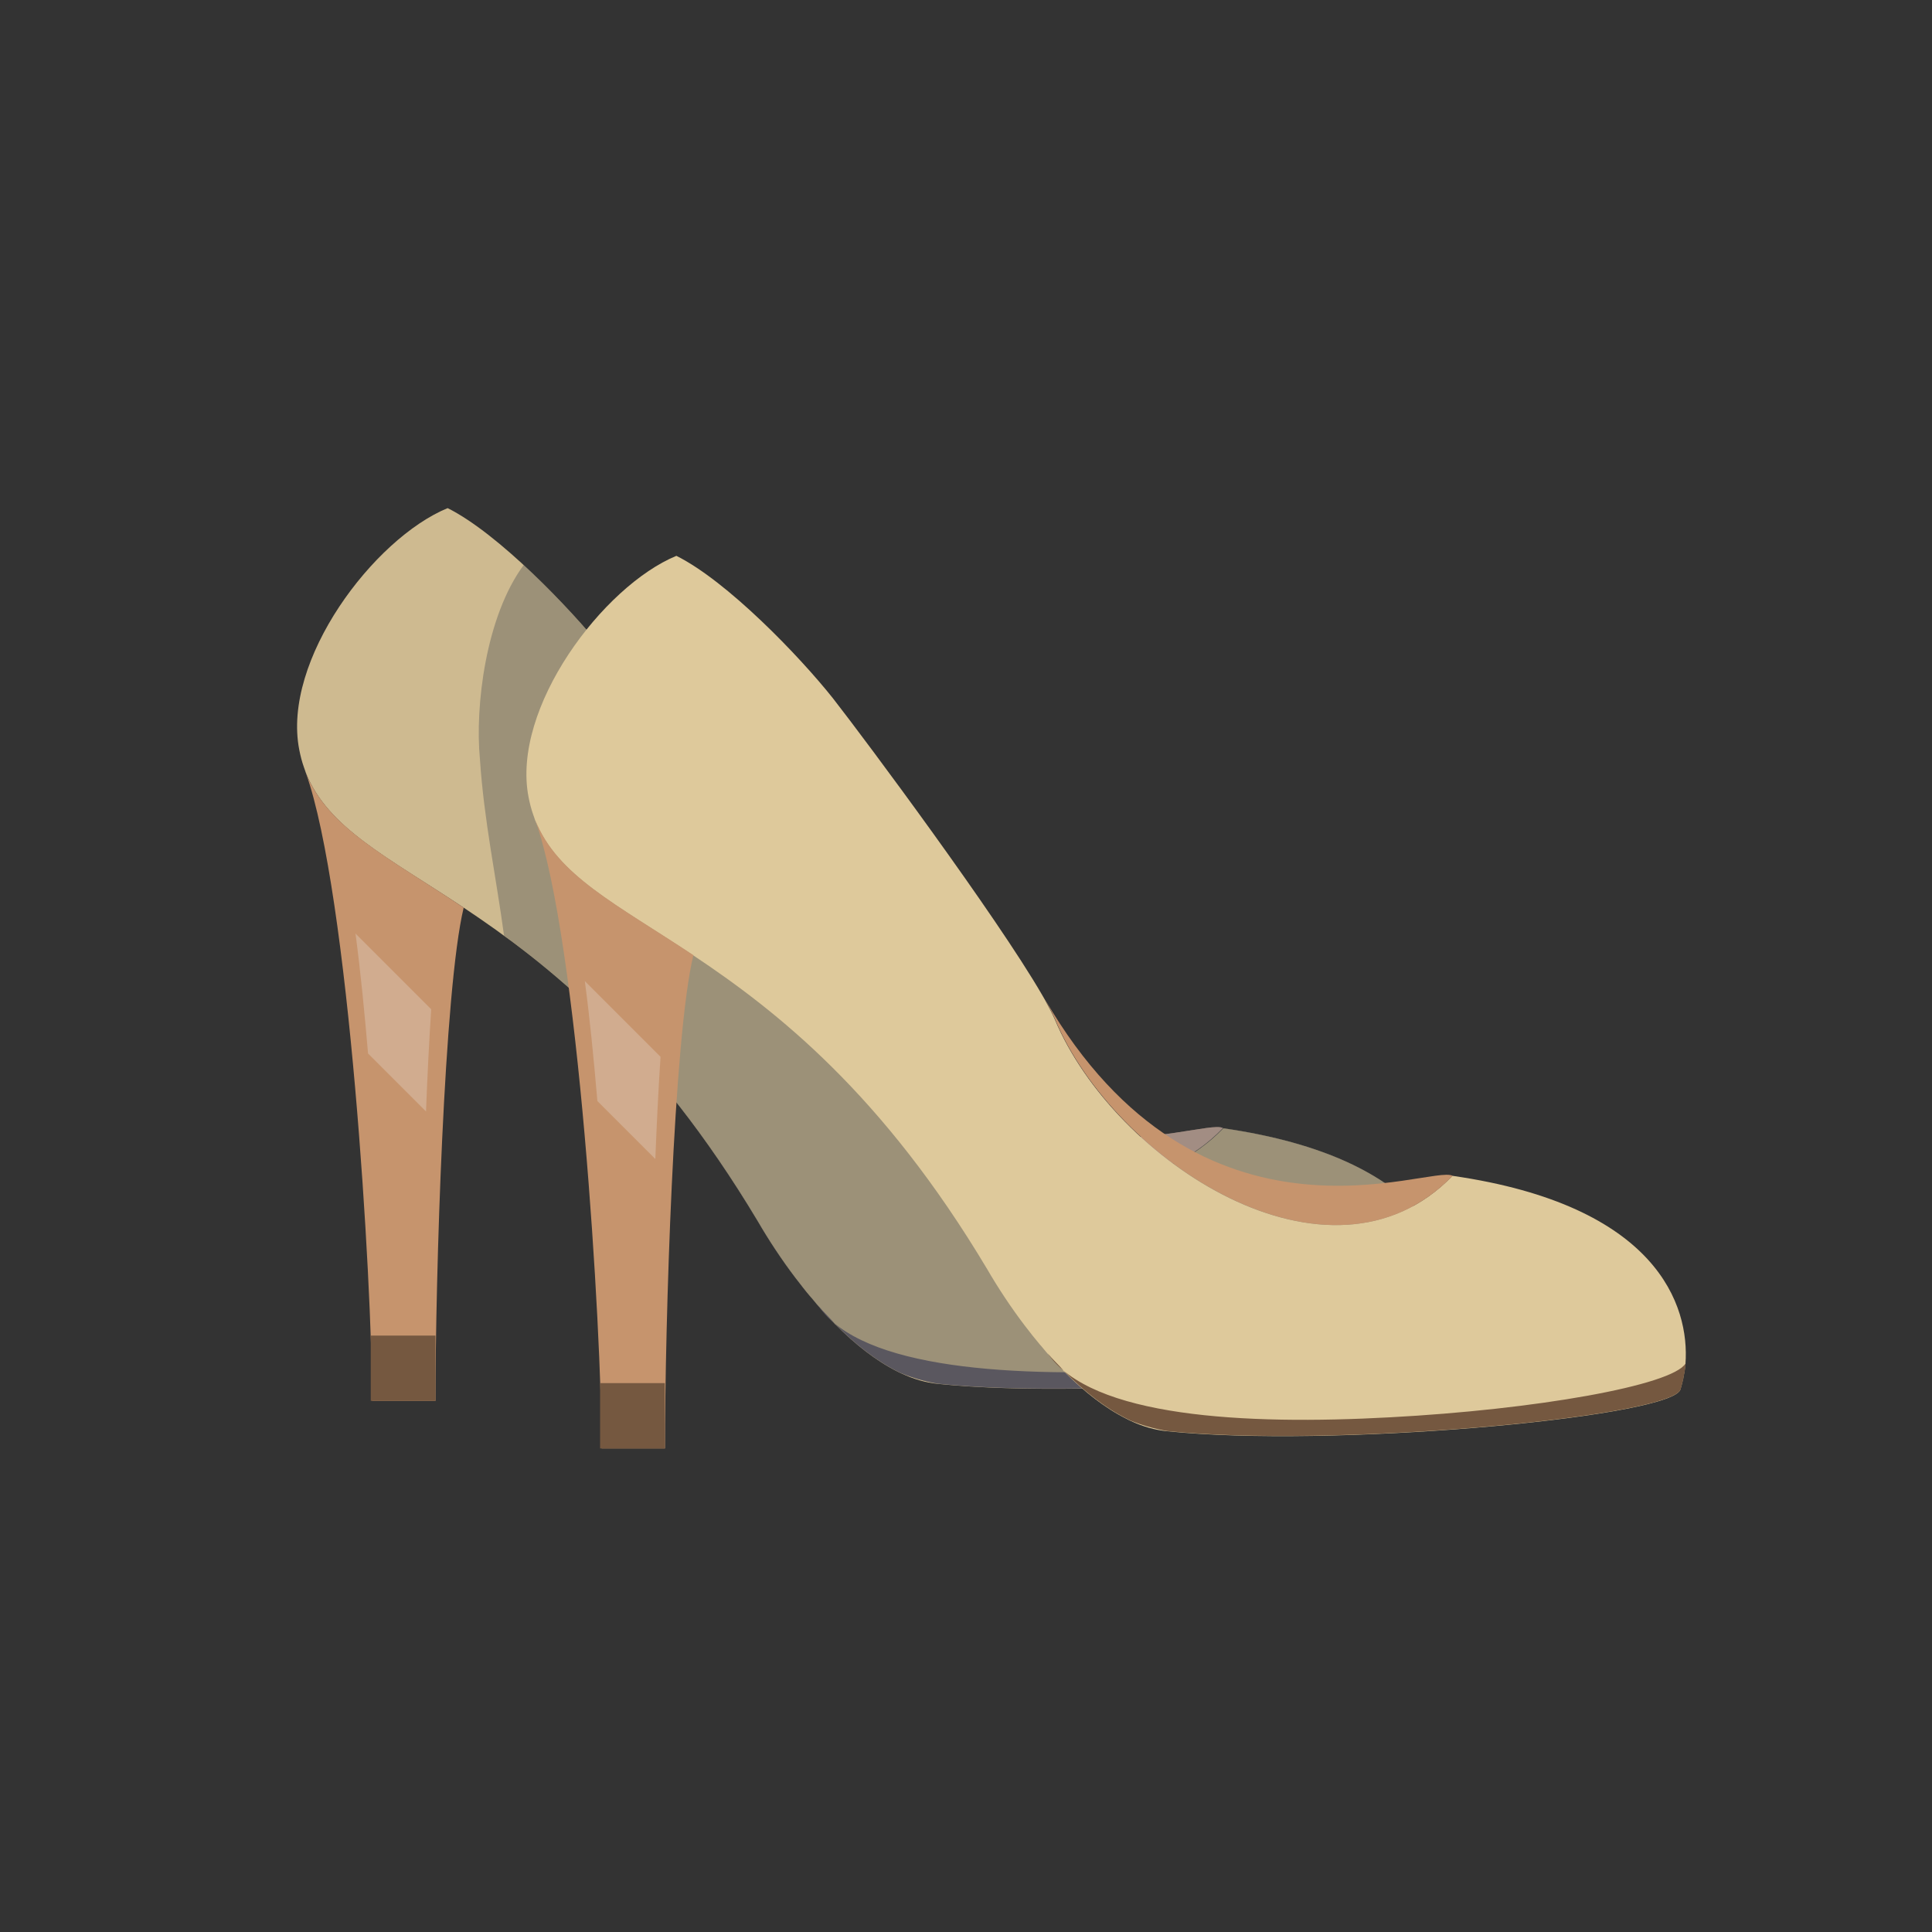<?xml version="1.0" encoding="utf-8"?>
<!-- Generator: Adobe Illustrator 24.3.0, SVG Export Plug-In . SVG Version: 6.00 Build 0)  -->
<svg version="1.1" id="레이어_1" xmlns="http://www.w3.org/2000/svg" xmlns:xlink="http://www.w3.org/1999/xlink" x="0px"
	 y="0px" viewBox="0 0 100 100" style="enable-background:new 0 0 100 100;" xml:space="preserve">
<rect x="0" y="0" width="100" height="100" fill="#333333" stroke="none"/>
<style type="text/css">
	.st0{fill:#CEBA90;}
	.st1{fill:#C6946D;}
	.st2{fill:#D9B4A1;}
	.st3{fill:#755840;}
	.st4{fill:#615A66;}
	.st5{opacity:0.25;}
	.st6{fill:#F2F2F2;}
	.st7{opacity:0.4;}
	.st8{fill:#515355;}
	.st9{fill:#DEC99B;}
</style>
<g>
	<g>
		<path class="st0" d="M15.49,38.81c0.06,0.31,0.14,0.62,0.24,0.9c0.03,0.09,0.07,0.19,0.1,0.29c1.15,2.87,4.18,4.33,8.17,6.98
			c4.34,2.89,9.81,7.18,15.23,16.24c0.54,0.93,1.21,1.96,1.98,2.97c0,0.01,0.01,0.01,0.01,0.01c0.24,0.31,0.48,0.63,0.75,0.94
			c0.01,0.01,0.02,0.03,0.03,0.03c0.37,0.46,0.77,0.9,1.18,1.32c0.02,0.03,0.04,0.05,0.07,0.07c1.01,1.02,2.11,1.89,3.24,2.45
			c0.05,0.03,0.11,0.05,0.17,0.08c0.62,0.29,1.26,0.48,1.9,0.54c8.4,0.87,25.3-0.66,26.51-2.06c0.03-0.03,0.05-0.07,0.06-0.11
			c0.03-0.09,0.05-0.18,0.08-0.29c0.02-0.07,0.03-0.14,0.04-0.21c0.01-0.03,0.02-0.06,0.02-0.1c0.01-0.05,0.02-0.11,0.03-0.16
			c0.02-0.1,0.04-0.2,0.05-0.3c0.01-0.09,0.02-0.18,0.03-0.28c0.22-2.99-1.44-8.19-12.06-9.72c-6.35,6.56-17.51-0.76-20.57-8.1
			c-0.12-0.28-0.3-0.62-0.52-1.03c-0.05-0.08-0.1-0.18-0.15-0.26c-2.36-4.07-9.08-13.1-10.82-15.34c-1.75-2.19-5.47-6.06-8.09-7.37
			C19.35,27.87,14.58,34.18,15.49,38.81z"/>
		<path class="st1" d="M15.83,40c2.23,6.26,3.43,26.37,3.43,32.51h3.28c0-6.37,0.44-21.3,1.46-25.53
			C20.02,44.32,16.98,42.86,15.83,40z"/>
		<path class="st2" d="M42.21,49.27c0.22,0.41,0.4,0.76,0.52,1.03c3.06,7.33,14.23,14.66,20.57,8.09
			C62.22,57.77,50.27,63.14,42.21,49.27z"/>
		<rect x="19.19" y="69.13" class="st3" width="3.35" height="3.38"/>
		<path class="st4" d="M42.36,67.59c0.22,0.28,0.55,0.58,0.82,0.89c0.02,0.03,0.04,0.05,0.07,0.07c1.01,1.02,2.11,1.89,3.24,2.45
			c0.05,0.03,0.11,0.05,0.17,0.08c0.56,0.23,1.2,0.42,1.9,0.54c8.4,0.87,25.3-0.66,26.51-2.06c0.03-0.03,0.05-0.07,0.06-0.11
			c0.03-0.09,0.05-0.18,0.08-0.29c0.02-0.07,0.03-0.14,0.04-0.21c0.01-0.03,0.02-0.06,0.02-0.1c0.01-0.05,0.02-0.11,0.03-0.16
			c0.02-0.1,0.04-0.2,0.05-0.3c0.01-0.09,0.02-0.18,0.03-0.28c-0.71,1.15-7.79,2.39-15.31,2.79C52.54,71.31,44.59,70.89,42.36,67.59
			z"/>
		<g class="st5">
			<path class="st6" d="M18.4,48.32c0.26,1.95,0.47,4.1,0.65,6.21l3,3c0.07-1.8,0.16-3.64,0.27-5.29L18.4,48.32z"/>
		</g>
	</g>
	<g class="st7">
		<path class="st8" d="M24.84,39.28c0.21,3.19,0.84,6.11,1.25,9.15c3.94,2.88,8.55,7.13,13.12,14.78c0.54,0.93,1.21,1.96,1.98,2.97
			c0,0.01,0.01,0.01,0.01,0.01c0.24,0.32,0.49,0.63,0.75,0.94c0.01,0.01,0.01,0.03,0.03,0.03c0.12,0.14,0.23,0.29,0.36,0.43
			c0.22,0.28,0.55,0.58,0.82,0.89c0.01,0.01,0.01,0.01,0.02,0.02c0.01,0.02,0.03,0.03,0.05,0.05c1.01,1.02,2.11,1.89,3.24,2.45
			c0.05,0.03,0.11,0.05,0.16,0.08c0.56,0.23,1.2,0.42,1.91,0.54c8.4,0.87,25.3-0.66,26.51-2.06c0.03-0.03,0.05-0.07,0.06-0.11
			c0.03-0.09,0.05-0.18,0.08-0.29c0.02-0.07,0.03-0.14,0.05-0.21c0.01-0.03,0.02-0.06,0.02-0.1c0.01-0.05,0.02-0.11,0.03-0.16
			c0.02-0.1,0.04-0.2,0.05-0.3c0.01-0.09,0.02-0.19,0.03-0.28c0.22-2.99-1.44-8.19-12.06-9.72c-1.09-0.62-13.04,4.75-21.09-9.13
			c-0.05-0.09-0.1-0.18-0.15-0.26c-2.36-4.07-9.07-13.1-10.82-15.34c-0.96-1.2-2.51-2.91-4.14-4.42
			C25.14,31.9,24.58,36.56,24.84,39.28z"/>
	</g>
	<g>
		<path class="st9" d="M27.36,41.27c0.06,0.31,0.14,0.62,0.24,0.9c0.03,0.09,0.07,0.19,0.1,0.29c1.15,2.87,4.18,4.33,8.17,6.98
			c4.34,2.89,9.81,7.18,15.22,16.24c0.54,0.93,1.21,1.96,1.98,2.97c0,0.01,0.01,0.01,0.01,0.01c0.24,0.32,0.49,0.63,0.75,0.94
			c0.01,0.01,0.01,0.03,0.03,0.03c0.37,0.46,0.77,0.9,1.18,1.32c0.02,0.03,0.04,0.05,0.06,0.06c1.01,1.02,2.11,1.89,3.25,2.45
			c0.05,0.03,0.1,0.05,0.16,0.08c0.62,0.29,1.26,0.48,1.9,0.54c8.4,0.87,25.3-0.66,26.51-2.06c0.03-0.03,0.05-0.07,0.06-0.11
			c0.03-0.09,0.05-0.18,0.08-0.29c0.02-0.06,0.03-0.14,0.05-0.21c0.01-0.04,0.02-0.07,0.02-0.1c0.01-0.05,0.02-0.11,0.03-0.16
			c0.02-0.1,0.04-0.2,0.05-0.29c0.01-0.09,0.02-0.19,0.03-0.28c0.22-2.99-1.44-8.19-12.06-9.72c-6.35,6.56-17.51-0.76-20.58-8.09
			c-0.12-0.28-0.3-0.62-0.52-1.03c-0.05-0.09-0.1-0.18-0.15-0.26c-2.36-4.07-9.07-13.1-10.82-15.34c-1.74-2.19-5.47-6.06-8.1-7.37
			C31.22,30.33,26.45,36.65,27.36,41.27z"/>
		<path class="st1" d="M27.71,42.46c2.23,6.26,3.43,26.37,3.43,32.51h3.28c0-6.37,0.44-21.31,1.47-25.53
			C31.89,46.78,28.86,45.33,27.71,42.46z"/>
		<path class="st1" d="M54.09,51.73c0.22,0.41,0.4,0.75,0.52,1.03c3.07,7.33,14.23,14.66,20.58,8.1
			C74.09,60.23,62.14,65.61,54.09,51.73z"/>
		<rect x="31.06" y="71.59" class="st3" width="3.35" height="3.38"/>
		<path class="st3" d="M54.23,70.05c0.22,0.28,0.55,0.58,0.82,0.89c0.02,0.03,0.04,0.05,0.06,0.06c1.01,1.02,2.11,1.89,3.25,2.45
			c0.05,0.03,0.1,0.05,0.16,0.08c0.56,0.23,1.2,0.42,1.9,0.54c8.4,0.87,25.3-0.66,26.51-2.06c0.03-0.03,0.05-0.07,0.06-0.11
			c0.03-0.09,0.05-0.18,0.08-0.29c0.02-0.06,0.03-0.14,0.05-0.21c0.01-0.04,0.02-0.07,0.02-0.1c0.01-0.05,0.02-0.11,0.03-0.16
			c0.02-0.1,0.04-0.2,0.05-0.29c0.01-0.09,0.02-0.19,0.03-0.28c-0.71,1.15-7.79,2.39-15.31,2.79
			C64.41,73.77,56.46,73.35,54.23,70.05z"/>
		<g class="st5">
			<path class="st6" d="M30.27,50.78c0.26,1.95,0.47,4.1,0.65,6.21l3,3c0.07-1.8,0.16-3.64,0.27-5.29L30.27,50.78z"/>
		</g>
	</g>
</g>
</svg>
